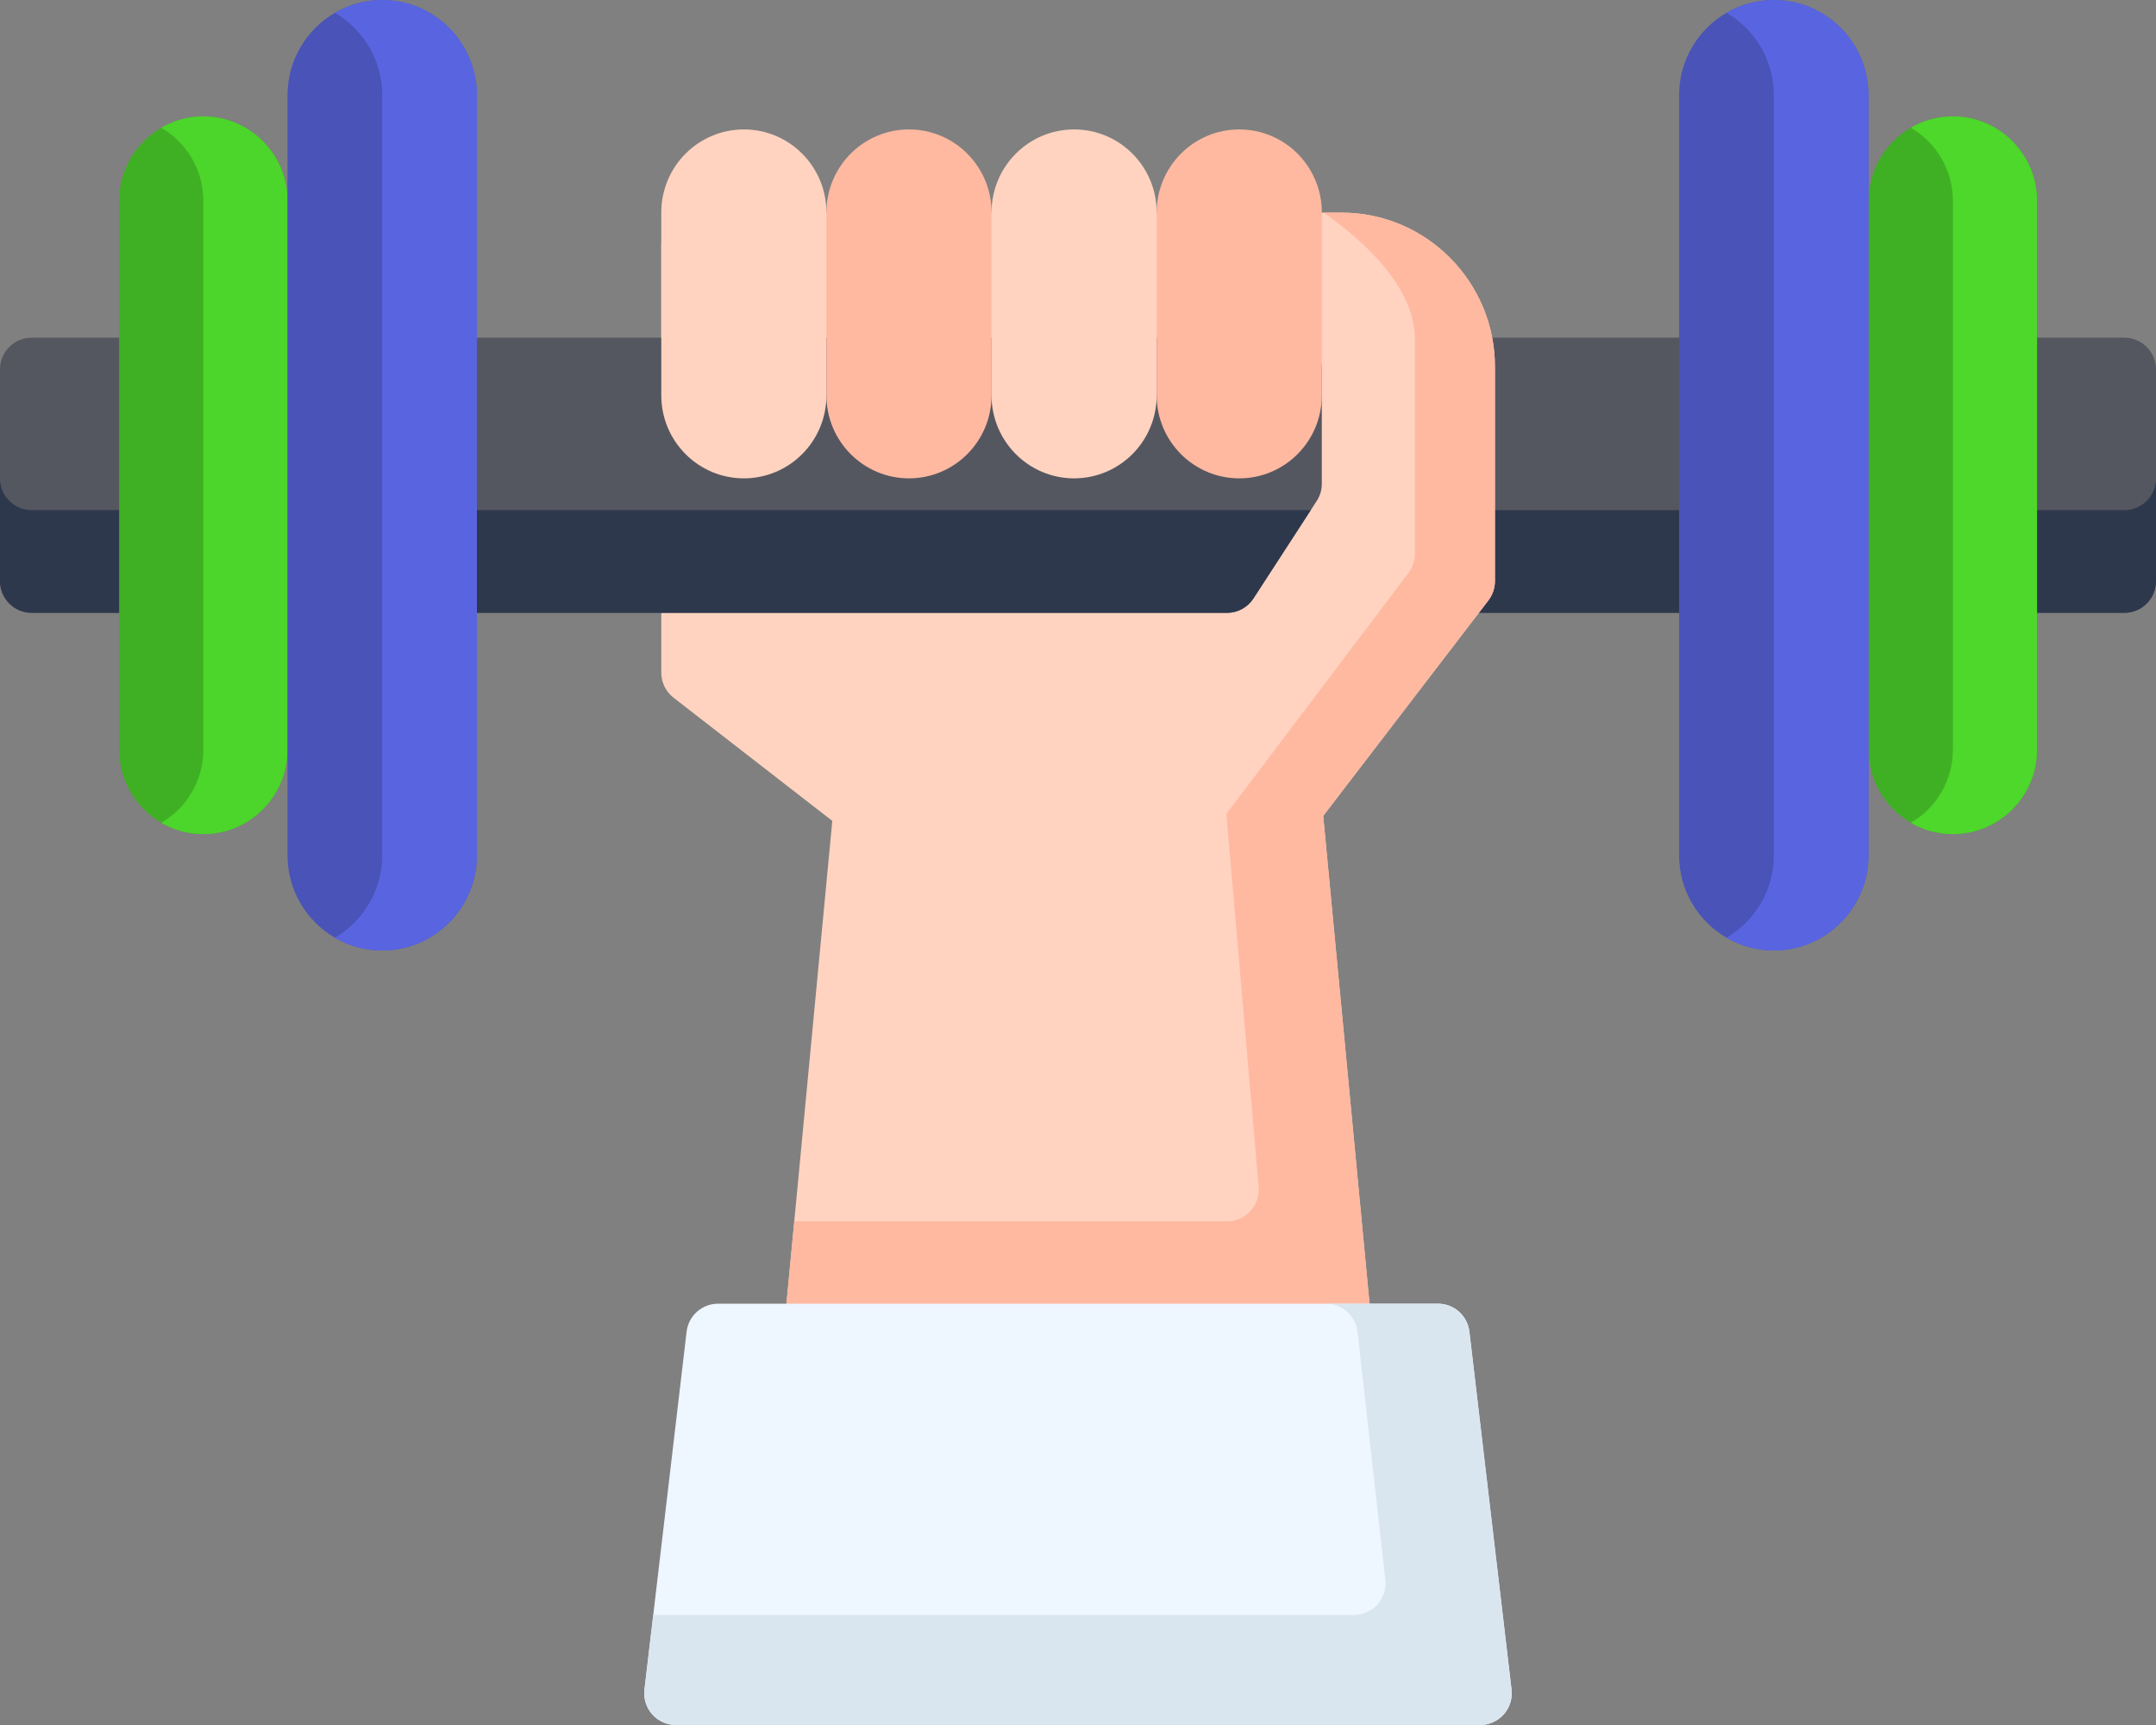 <svg width="140" height="112" viewBox="0 0 140 112" fill="none" xmlns="http://www.w3.org/2000/svg">
<rect x="0" y="0" width="140" height="112" fill="#808080" stroke="none"/>
<path d="M113.135 23.988V37.73C113.135 38.867 112.216 39.791 111.084 39.791H95.022C93.89 39.791 92.972 38.867 92.972 37.73V23.988C92.972 22.847 93.89 21.927 95.022 21.927H111.084C112.216 21.927 113.135 22.847 113.135 23.988Z" fill="#555760"/>
<path d="M9.79 21.925H2.051C0.918 21.925 0 22.848 0 23.986V37.728C0 38.867 0.918 39.789 2.051 39.789H9.79C10.922 39.789 11.84 38.867 11.84 37.728V23.986C11.84 22.848 10.922 21.925 9.79 21.925Z" fill="#555760"/>
<path d="M140 23.988V37.729C140 38.867 139.081 39.791 137.949 39.791H130.211C129.079 39.791 128.16 38.867 128.16 37.729V23.988C128.16 22.847 129.079 21.927 130.211 21.927H137.949C139.081 21.927 140 22.847 140 23.988Z" fill="#555760"/>
<path d="M140 31.059V37.729C140 38.867 139.081 39.791 137.949 39.791H130.211C129.079 39.791 128.16 38.867 128.16 37.729V31.059C128.16 32.197 129.079 33.12 130.211 33.12H137.949C139.081 33.12 140 32.197 140 31.059Z" fill="#2E384D"/>
<path d="M11.84 31.058V37.728C11.84 38.866 10.921 39.789 9.789 39.789H2.051C0.919 39.789 0 38.866 0 37.728V31.058C0 32.196 0.919 33.119 2.051 33.119H9.789C10.921 33.119 11.84 32.196 11.84 31.058Z" fill="#2E384D"/>
<path d="M113.135 33.121V37.73C113.135 38.868 112.216 39.791 111.084 39.791H95.022C93.89 39.791 92.972 38.868 92.972 37.73V33.121H113.135Z" fill="#2E384D"/>
<path d="M18.671 13.05V48.665C18.671 50.182 18.058 51.554 17.069 52.549C16.081 53.544 14.714 54.157 13.205 54.157C12.21 54.157 11.277 53.89 10.473 53.42C8.838 52.474 7.739 50.699 7.739 48.665V13.05C7.739 11.016 8.838 9.241 10.473 8.295C11.277 7.825 12.21 7.559 13.205 7.559C16.224 7.559 18.671 10.016 18.671 13.05Z" fill="#3FB023"/>
<path d="M18.671 13.05V48.665C18.671 50.182 18.058 51.554 17.069 52.548C16.081 53.543 14.714 54.156 13.205 54.156C12.21 54.156 11.277 53.89 10.473 53.42C10.889 53.181 11.269 52.886 11.605 52.548C12.592 51.554 13.205 50.182 13.205 48.665V13.05C13.205 11.016 12.106 9.243 10.473 8.295C11.277 7.825 12.21 7.558 13.205 7.558C16.224 7.558 18.671 10.015 18.671 13.05Z" fill="#4CD62B"/>
<path d="M132.276 13.049V48.664C132.276 50.181 131.663 51.553 130.673 52.548C129.686 53.543 128.319 54.156 126.81 54.156C125.814 54.156 124.882 53.889 124.078 53.419C122.443 52.474 121.344 50.698 121.344 48.664V13.049C121.344 11.015 122.443 9.24 124.078 8.294C124.882 7.824 125.814 7.558 126.81 7.558C129.829 7.558 132.276 10.015 132.276 13.049Z" fill="#3FB023"/>
<path d="M132.276 13.049V48.664C132.276 50.181 131.663 51.553 130.673 52.548C129.686 53.543 128.319 54.156 126.81 54.156C125.814 54.156 124.882 53.889 124.078 53.419C124.494 53.18 124.874 52.886 125.21 52.548C126.197 51.553 126.81 50.181 126.81 48.664V13.049C126.81 11.015 125.711 9.243 124.078 8.294C124.882 7.824 125.814 7.558 126.81 7.558C129.829 7.558 132.276 10.015 132.276 13.049Z" fill="#4DD82B"/>
<path d="M97.073 23.806V37.73C97.073 38.183 96.922 38.625 96.646 38.986L85.922 52.974L89.11 86.512C89.165 87.089 88.974 87.664 88.585 88.095C88.197 88.524 87.647 88.769 87.068 88.769H52.932C52.352 88.769 51.803 88.524 51.414 88.095C51.026 87.664 50.835 87.089 50.889 86.512L51.472 80.394L51.576 79.295L54.045 53.299L43.739 45.301C43.236 44.911 42.94 44.309 42.94 43.671V15.867C42.94 14.729 43.859 13.805 44.991 13.805H87.117C92.605 13.805 97.073 18.291 97.073 23.806Z" fill="#FFD3C0"/>
<path d="M97.073 23.806V37.73C97.073 38.183 96.922 38.625 96.646 38.986L85.922 52.974L89.11 86.512C89.165 87.089 88.974 87.664 88.585 88.095C88.197 88.524 87.647 88.769 87.068 88.769H52.932C52.352 88.769 51.802 88.524 51.414 88.095C51.026 87.664 50.834 87.089 50.889 86.512L51.471 80.394L51.575 79.295H79.685C80.264 79.295 80.814 79.05 81.202 78.622C81.591 78.19 81.782 77.616 81.727 77.039L79.633 52.845L91.451 37.207C91.727 36.847 91.877 36.405 91.877 35.949V22.028C91.877 18.623 88.536 15.611 85.941 13.805H87.117C92.605 13.805 97.073 18.291 97.073 23.806Z" fill="#FFB9A1"/>
<path d="M85.832 23.988V31.408C85.832 31.807 85.717 32.2 85.498 32.532L85.115 33.121L81.394 38.854C81.016 39.439 80.368 39.791 79.677 39.791H28.916C27.784 39.791 26.865 38.867 26.865 37.73V23.988C26.865 23.436 27.084 22.908 27.474 22.52C27.863 22.133 28.396 21.918 28.94 21.927H83.803C84.927 21.938 85.832 22.858 85.832 23.988Z" fill="#555760"/>
<path d="M26.865 33.12H85.115L81.394 38.853C81.016 39.439 80.368 39.791 79.677 39.791H28.916C27.784 39.791 26.865 38.867 26.865 37.729V33.12Z" fill="#2E384D"/>
<path d="M30.967 6.179V55.536C30.967 58.944 28.211 61.714 24.82 61.714C23.702 61.714 22.652 61.412 21.747 60.881C19.909 59.815 18.67 57.82 18.67 55.536V6.179C18.67 3.895 19.909 1.9 21.747 0.833C22.652 0.303 23.702 0.001 24.82 0.001C28.211 0.001 30.967 2.771 30.967 6.179Z" fill="#4953B8"/>
<path d="M30.967 6.179V55.536C30.967 58.944 28.211 61.714 24.82 61.714C23.702 61.714 22.652 61.412 21.747 60.881C23.581 59.815 24.82 57.817 24.82 55.536V6.179C24.82 3.898 23.581 1.9 21.747 0.833C22.652 0.303 23.702 0.001 24.82 0.001C28.211 0.001 30.967 2.771 30.967 6.179Z" fill="#5965E0"/>
<path d="M121.33 6.178V55.535C121.33 58.943 118.573 61.714 115.183 61.714C114.064 61.714 113.014 61.411 112.109 60.881C110.272 59.814 109.033 57.819 109.033 55.535V6.178C109.033 3.894 110.272 1.899 112.109 0.833C113.014 0.302 114.064 0 115.183 0C118.573 0 121.33 2.77 121.33 6.178Z" fill="#4953B8"/>
<path d="M121.33 6.178V55.535C121.33 58.943 118.574 61.714 115.183 61.714C114.065 61.714 113.015 61.411 112.11 60.881C113.945 59.814 115.183 57.816 115.183 55.535V6.178C115.183 3.897 113.945 1.899 112.11 0.833C113.015 0.302 114.065 0 115.183 0C118.574 0 121.33 2.77 121.33 6.178Z" fill="#5965E0"/>
<path d="M48.303 8.404C45.342 8.404 42.941 10.816 42.941 13.792V25.67C42.941 28.646 45.342 31.058 48.303 31.058C51.264 31.058 53.664 28.646 53.664 25.67V13.792C53.664 10.816 51.264 8.404 48.303 8.404Z" fill="#FFD3C0"/>
<path d="M59.025 8.404C56.064 8.404 53.664 10.816 53.664 13.792V25.67C53.664 28.646 56.064 31.058 59.025 31.058C61.986 31.058 64.386 28.646 64.386 25.67V13.792C64.386 10.816 61.986 8.404 59.025 8.404Z" fill="#FFB9A1"/>
<path d="M69.748 8.404C66.787 8.404 64.386 10.816 64.386 13.792V25.67C64.386 28.646 66.787 31.058 69.748 31.058C72.709 31.058 75.109 28.646 75.109 25.67V13.792C75.109 10.816 72.709 8.404 69.748 8.404Z" fill="#FFD3C0"/>
<path d="M80.471 8.404C77.51 8.404 75.109 10.816 75.109 13.792V25.67C75.109 28.646 77.51 31.058 80.471 31.058C83.432 31.058 85.832 28.646 85.832 25.67V13.792C85.832 10.816 83.431 8.404 80.471 8.404Z" fill="#FFB9A1"/>
<path d="M97.65 111.307C97.259 111.747 96.701 112 96.116 112H43.884C43.299 112 42.741 111.747 42.35 111.307C41.962 110.868 41.779 110.282 41.847 109.697L42.419 104.854L44.584 86.465C44.705 85.429 45.58 84.646 46.621 84.646H93.379C94.421 84.646 95.296 85.429 95.416 86.465L98.153 109.697C98.222 110.282 98.038 110.868 97.65 111.307Z" fill="#EEF6FF"/>
<path d="M97.65 111.307C97.259 111.747 96.701 112 96.116 112H43.884C43.299 112 42.741 111.747 42.35 111.307C41.962 110.868 41.779 110.282 41.847 109.697L42.419 104.854H87.921C88.507 104.854 89.064 104.602 89.453 104.162C89.844 103.722 90.024 103.137 89.956 102.551L88.148 86.465C88.025 85.429 87.15 84.646 86.111 84.646H93.379C94.421 84.646 95.296 85.429 95.416 86.465L98.153 109.697C98.222 110.282 98.038 110.868 97.65 111.307Z" fill="#DAE6EF"/>
</svg>
